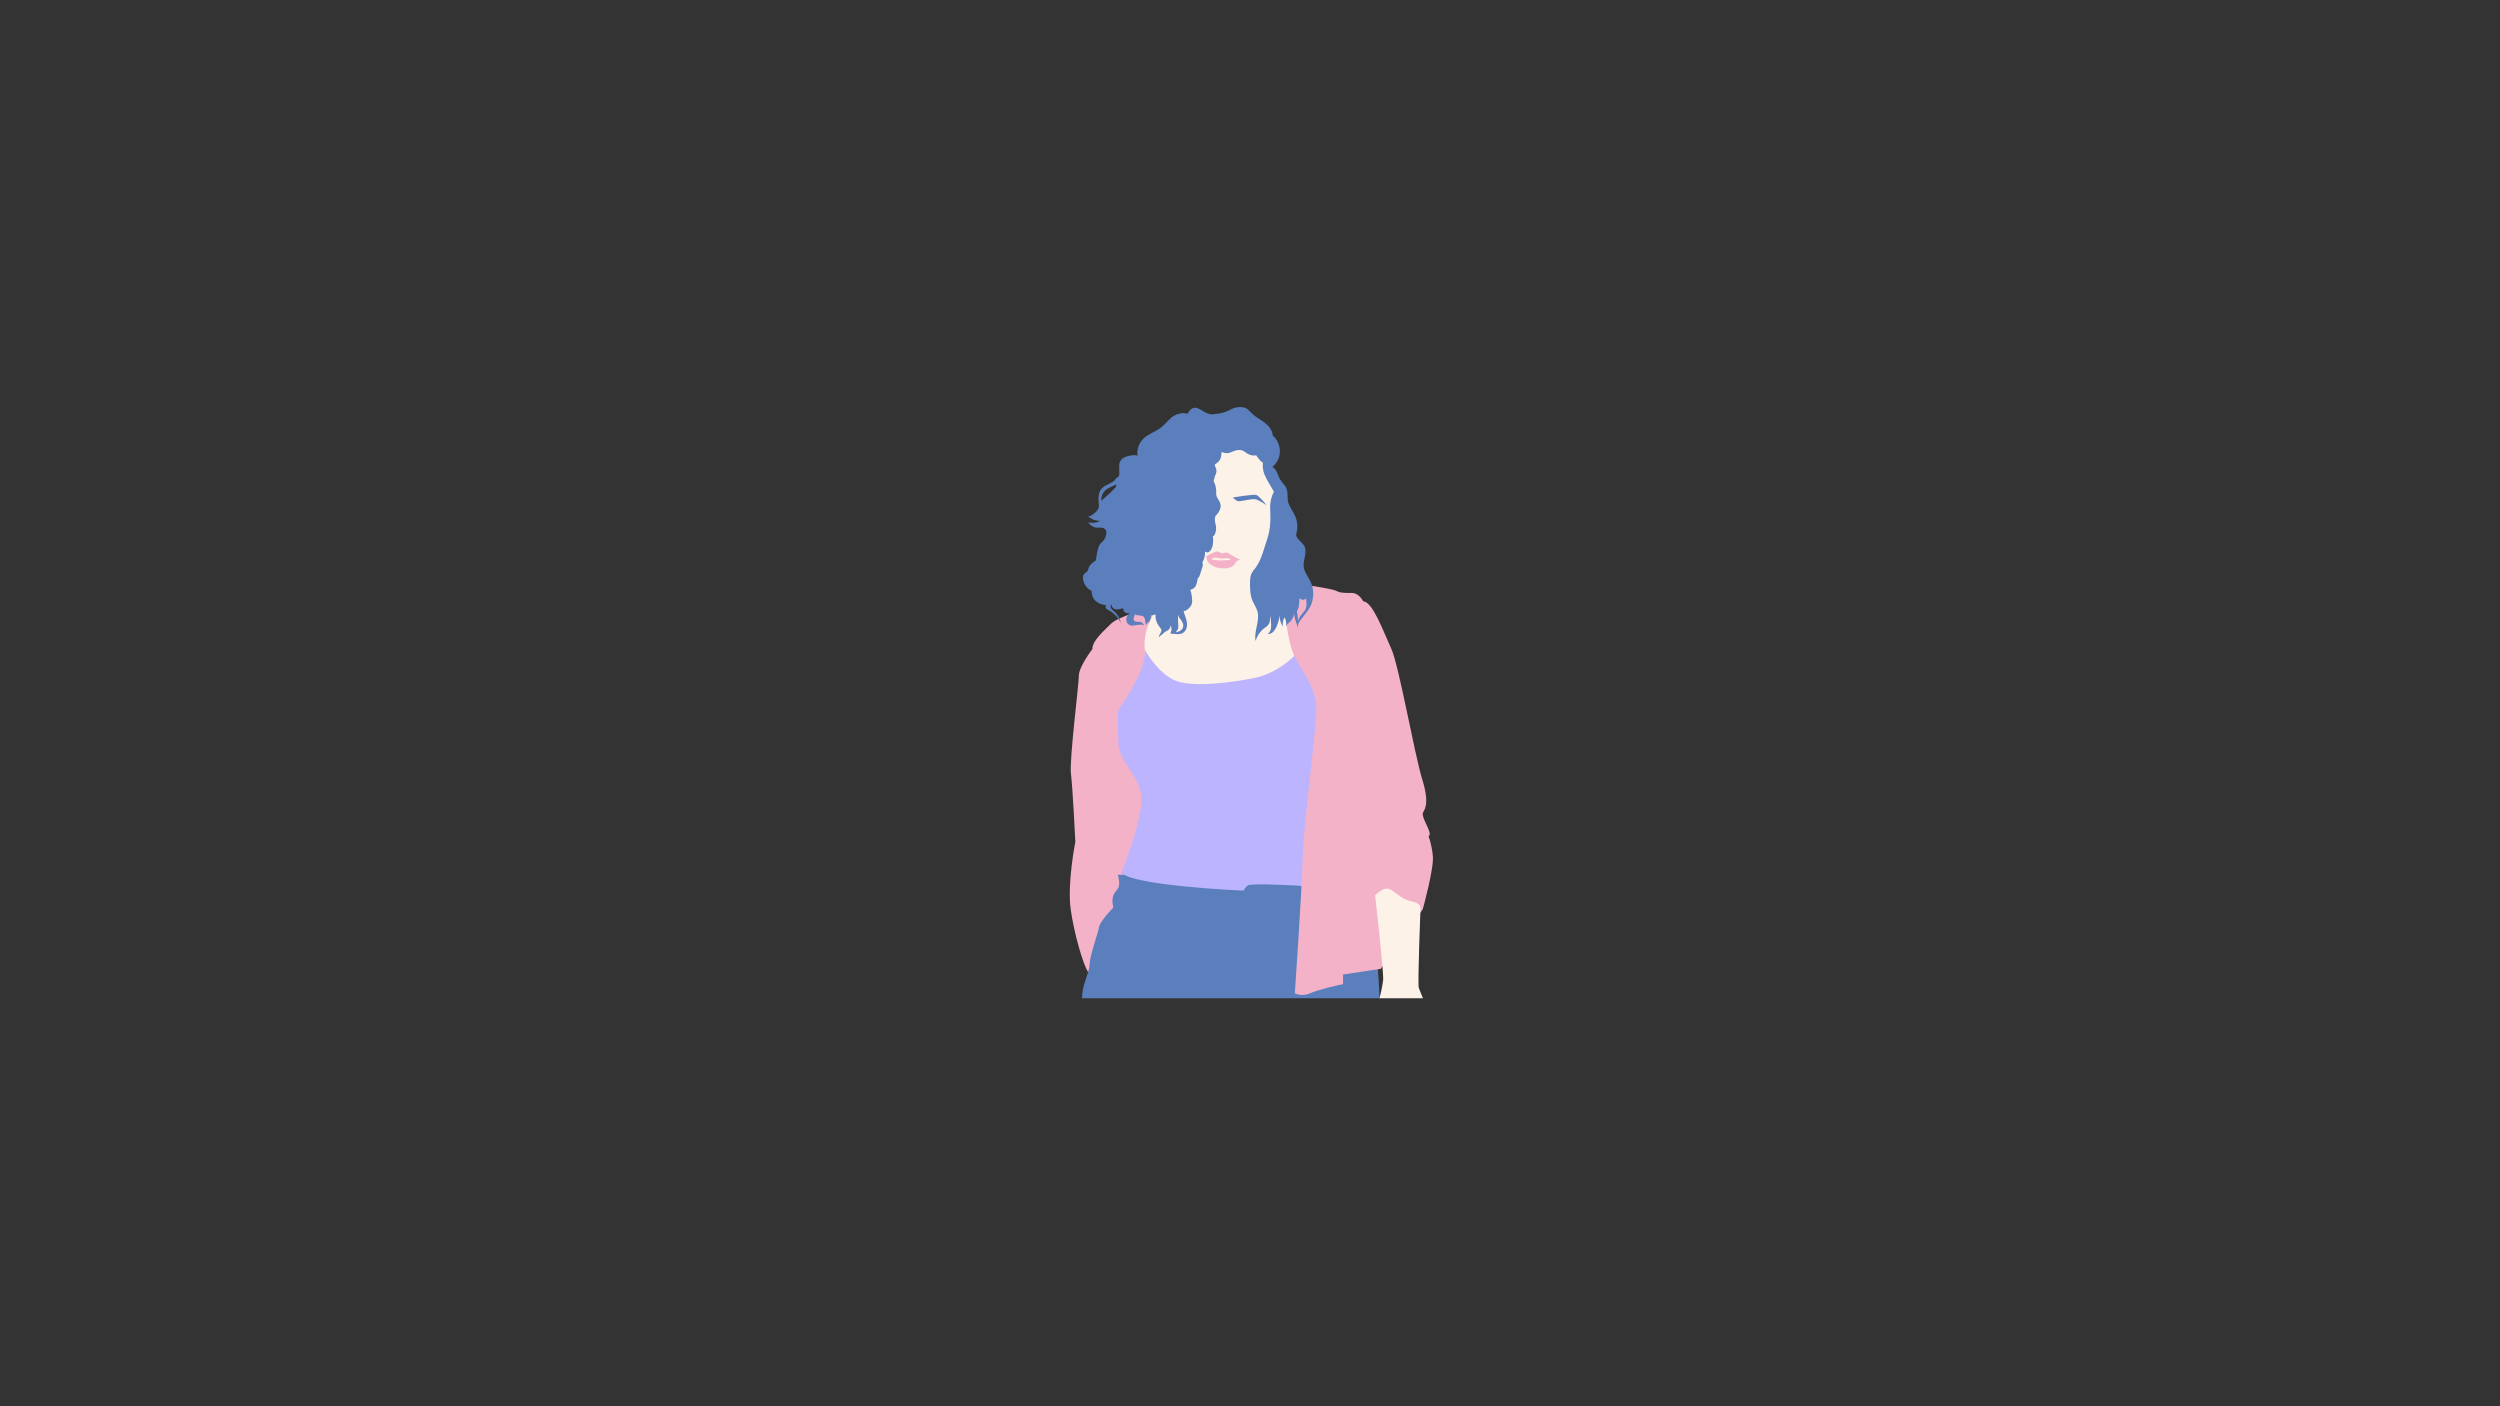 <?xml version="1.0" encoding="utf-8"?>
<!-- Generator: Adobe Illustrator 27.2.0, SVG Export Plug-In . SVG Version: 6.00 Build 0)  -->
<svg version="1.1" id="Calque_1" xmlns="http://www.w3.org/2000/svg" xmlns:xlink="http://www.w3.org/1999/xlink" x="0px" y="0px"
	 viewBox="0 0 1920 1080" style="enable-background:new 0 0 1920 1080;" xml:space="preserve">
<rect x="0" y="0" width="1920" height="1080" fill="#333333" stroke="none"/>
<style type="text/css">
	.st0{clip-path:url(#SVGID_00000148647555986198479720000013163132363238069650_);}
	.st1{fill:#FCF2E8;}
	.st2{fill:#5B7FBD;}
	.st3{fill:#BCB4FF;}
	.st4{fill:#F4B2C9;}
</style>
<g>
	<defs>
		<rect id="SVGID_1_" x="821.6" y="312.32" width="278.89" height="454.45"/>
	</defs>
	<clipPath id="SVGID_00000134959395525106208380000005956067328542107793_">
		<use xlink:href="#SVGID_1_"  style="overflow:visible;"/>
	</clipPath>
	<g id="Groupe_850" style="clip-path:url(#SVGID_00000134959395525106208380000005956067328542107793_);">
		<path id="Tracé_1054" class="st1" d="M928.01,394.08c6.19-5.09,16.94-7.28,23.88-2.16c2.51,1.85,4.1,4.67,5.48,7.47
			c2.91,5.87,5.23,12.02,6.93,18.35c0.9,3.38,1.51,7.37-0.73,10.06c-2.76,3.3-7.9,2.59-12.14,1.81c-8.2-1.5-16.54-2.08-24.87-1.75
			c-3.37,0.31-6.76,0.26-10.11-0.14c-3.33-0.56-6.66-2.09-8.58-4.87c-2.46-3.57-2.08-8.56,0.03-12.35
			C912.05,403.06,921.6,399.35,928.01,394.08 M877.74,478.82c-1.22,3.85-5.49,12.44-5.6,16.48c-0.26,9.69,10.81,17.34,15.04,26.06
			c2.12,4.37,4.31,8.8,7.55,12.42c8.05,9.02,20.99,11.58,33.02,12.7c18.24,1.71,37.54,1.12,53.54-7.8c3.95-2.2,7.74-5,9.96-8.94
			c2.42-4.29,2.74-9.54,5.3-13.75c1.18-1.95,2.79-3.6,4.07-5.48c3.42-5.01,4.32-11.41,3.69-17.45c-0.63-6.03-2.65-11.83-4.66-17.56
			c-1.03-3.31-2.41-6.5-4.1-9.53c-1.71-2.63-3.67-5.09-5.84-7.35c-5.76-6.39-11.52-12.78-17.29-19.17c-3.54-3.93-7.29-8-12.25-9.85
			c-7.52-2.81-15.85,0.11-23.34,3.02l-12.62,4.9C903.57,445.54,884.57,457.28,877.74,478.82"/>
		<path id="Tracé_1055" class="st2" d="M1022.33,654.01c20.61,3.78,25.42,43.28,30.92,60.46c5.5,17.18,6.18,52.22,6.18,52.22
			H830.99c0-7.78,3.02-14.47,4.72-20.18c0.62-2.1-0.93-21.23-0.89-23.08c0.18-6.86,4.15-18.78,4.83-23.25s6.9-17.71,6.9-17.71
			c-2.06-8.59,2.19-6.36,4.6-9.45c2.41-3.09,3.22-11.28,3.22-11.28l18.65-1.84C873.03,659.89,1001.72,650.22,1022.33,654.01
			 M882.3,478.82l-1.18,0.81c-0.99,1.44-2.3,2.63-3.83,3.49c-0.93,0.27-1.79,0.73-2.52,1.37c-0.29,0.4-0.53,0.84-0.71,1.3
			c-1.55,3.13-5.34,4.4-8.47,2.86c-1.61-0.8-2.8-2.24-3.28-3.97c-0.86-3.1,0.7-6.27,1.71-9.31c0.44-1.31,1.01-2.69,2.3-3.18
			c0.39-0.51,0.87-0.94,1.42-1.27c-1.17,0.2-2.37,0.06-3.46-0.41c-1.1-0.51-1.69-1.74-1.39-2.92c-0.39,0.08-0.79-0.07-1.03-0.38
			c-1.65,0.67-3.44,0.92-5.22,0.74c-1.88-0.48-3.19-2.18-3.19-4.12c-0.73,1.1-0.69,2.55,0.11,3.61c0.8,1.01,1.71,1.92,2.73,2.71
			c2.35,2.19,3.91,5.09,4.42,8.27c-0.97-2.16-2.3-4.13-3.95-5.82c-1.32-1.29-2.78-2.44-4.35-3.42c-0.99-0.42-1.9-0.98-2.72-1.67
			c-0.75-0.75-0.79-1.96-0.08-2.76c-3.09-0.09-6.04-1.29-8.31-3.38c-2.24-2.08-2.7-4.62-3-7.66c-3.77-1.74-6.29-5.4-6.56-9.55
			c-0.13-1.12,0.14-2.26,0.77-3.2c0.79-1.03,2.19-1.49,2.86-2.61c0.28-0.58,0.49-1.19,0.61-1.82c0.68-2.53,3.34-4.89,5.66-6.12
			c0.29-3.01,0.83-5.98,1.61-8.9c0.23-1.06,0.63-2.08,1.17-3.02c1.09-1.73,3.02-2.84,3.95-4.65c1.13-2.19,2.1-5.51,0.45-7.34
			c-0.93-0.88-2.17-1.34-3.45-1.28c-1.26-0.04-2.53,0.16-3.78,0c-2.38-0.51-4.46-1.96-5.78-4.01c2.75,0.59,6.71,0.48,8.93-1.24
			c-3.41,0.07-6.7-1.22-9.16-3.58c1.46,0.35,2.88-0.63,4.06-1.55c1.75-1.36,3.61-2.88,4.17-5.03c0.24-1.37,0.23-2.77-0.02-4.14
			c-0.39-3.69-0.12-7.78,2.38-10.52c3.15-3.45,9.07-3.9,11.23-8.04c0.3-0.13,1.02-0.81,1.35-0.78c0.63-0.85,0.94-1.89,0.89-2.94
			c0.05-1.73-0.18-3.46-0.15-5.18c-0.05-1.74,0.44-3.45,1.41-4.9c1.31-1.48,3.06-2.5,5-2.89c2.41-0.67,5.32-1.31,7.66-0.43
			c-0.59-4.99,1.23-9.97,4.89-13.41c3.69-3.42,8.8-4.87,12.82-7.9c3.15-2.37,5.52-5.63,8.57-8.14c3.04-2.51,8.52-4.15,12.18-2.7
			c1.06-1.91,2.37-3.95,4.48-4.54c2.3-0.65,4.66,0.68,6.67,1.98c2.01,1.3,5.38,3.12,7.77,2.91c3.71-0.34,7.49-0.69,10.94-2.13
			c1.86-0.78,3.59-1.86,5.48-2.55c2.06-0.75,4.25-1.03,6.43-0.83c1.08,0.08,2.14,0.36,3.12,0.82c1.75,0.88,2.97,2.51,4.36,3.89
			c2.88,2.85,6.59,4.68,9.83,7.11c3.24,2.43,6.17,5.86,6.3,9.91c3.25,2.87,5.24,6.91,5.53,11.25c0.26,4.18-1.21,8.29-4.07,11.35
			c-0.45,0.64-1.05,1.16-1.76,1.51c1.66,1,2.94,2.52,3.63,4.33c0.68,1.79,1.45,3.55,2.32,5.26c1.49,2.51,3.93,4.44,5.01,7.15
			c1.47,3.68,0.16,8.03,1.67,11.69c1.34,3.26,3.2,5.77,4.72,8.95c2.06,4.36,2.46,9.33,1.15,13.97c-1.04,3.64,4.91,6.47,6.38,9.95
			c2.05,4.86-1.38,10.38-0.72,15.61c0.51,4.03,3.34,7.32,5.11,10.97c0.55,1.14,1,2.32,1.35,3.54c1.01,3.54,5.57,7.37,4.75,10.95
			c-0.47,2.05-2.76,4.33-3.91,6.09c-1.79,2.8-3.72,5.51-5.78,8.11c-0.99,1.21-1.1,2.43-1.8,3.84c-0.7,1.4-3.19,3.99-2.71,5.48
			c-0.66-2.22-3.2-1.82-3.83-4.06c-0.38-1.34-0.54,0.3-0.6-1.27c-0.61,2.89,1,1.95-1.35,3.74c-0.6,0.45-4.44-2.82-4.69-2.12
			c0.26-2.28-0.18-4.58-1.26-6.6c-1.32,2.18-1.76,4.79-1.24,7.29c-1.66-2.56-2.53-5.56-2.51-8.61c-0.39,2.79-1.14,5.52-2.25,8.12
			c-0.6,1.56-1.48,2.99-2.59,4.23c-1.18,1.2-2.77,1.89-4.45,1.93c1.43-1.1,2.36-2.73,2.6-4.52c0.22-1.77,0.21-3.56-0.04-5.33
			c-0.14-1.43-0.15-2.65-0.29-4.08c-0.59,1.93-0.23,4.12-1.15,5.92c-0.84,1.63-2.54,2.59-3.99,3.7c-3.05,2.42-5.27,5.74-6.34,9.49
			c-1.47-7.48,3.46-15.27,1.45-22.62c-0.82-3.01-2.74-5.6-3.92-8.49c-1.63-3.99-1.81-8.4-1.83-12.71c-0.02-3.46,0.16-7.24,2.44-9.85
			l-42.62,5.81c-0.21,2.07-0.77,4.08-1.65,5.96c-0.92,1.37-2.35,2.31-3.98,2.62c0.77,2.44,1.23,4.97,1.37,7.52
			c0.17,1.44-0.04,2.9-0.59,4.24c-0.41,0.75-0.92,1.44-1.53,2.04c-1.14,1.36-2.7,2.3-4.43,2.7c0.8,2.94,2.17,5.73,2.55,8.74
			s-0.52,6.5-3.18,7.98c-2.75,1.54-6.02,0.49-9.17,0.49c-0.1,0-0.21-0.45-0.31-0.45c1.17-1.84,0.92-3.9,0.31-5.99
			c-0.19,1.66-1.12,3.15-2.53,4.06c-0.35,0.19-0.72,0.31-1.08,0.49c-0.99,0.56-1.88,1.28-2.62,2.13c-1.04,1.07-2.92,1.54-2.83,3.03
			c-0.39-1.13,0.28-2.33,0.9-3.35c0.62-1.02,1.25-2.26,0.78-3.36c-0.2-0.4-0.46-0.76-0.77-1.09c-2.38-2.85-4.05-6.65-3.55-10.33
			c-0.82,0.35-1.68,0.61-2.56,0.76L882.3,478.82z M857.3,372.07c-3.48,1.65-7.43,2.89-9.73,5.98c-1.46,1.99-2.04,4.5-1.6,6.93
			c0.4-1.21,1.66-2.04,2.64-2.85c2.8-2.27,5.4-4.77,7.78-7.47C857.06,373.98,857.39,373.03,857.3,372.07 M908.4,478.67
			c-0.46-1.15-1.09-2.23-1.88-3.19c-0.94-0.97-1.57-2.2-1.81-3.53c0.02,2.37-0.09,5.17,0.15,7.53c0.14,0.91,0.16,1.83,0.05,2.75
			c-0.18,1.1-1.34,2.48-1.89,3.45c1.07-0.24,2.11-0.61,3.09-1.1c0.99-0.49,1.78-1.3,2.27-2.29
			C908.84,481.13,908.85,479.83,908.4,478.67 M950.03,411.86c-2.22-3.05-5.43-6.02-9.21-6.84c-6.55-1.42-9.17,8.67-8.18,9.99
			c1.31,2.37,1.66,5.66,4.36,5.78c2.66,0.12-1.63-0.8,0.99-1.3s5.39-1.27,7.83-0.23C951.89,421.85,953.27,416.31,950.03,411.86"/>
		<path id="Tracé_1056" class="st3" d="M996,680.07c-3.82,0-35.12-1.98-37.76,0c-2.64,1.98-2.97,3.95-2.97,3.95
			s-85.35-3.62-93.91-13.84c0,0-5.68-47.57-7.99-63.17s-8.18-19.68-9.16-32.53c0,0-3.23-40.84-1.91-43.15
			c1.32-2.3,38.13-15.74,37-32.2c0,0,9.08,16.83,22.26,23.08s44.82,1.98,62.28-1.65c17.46-3.63,30.23-16.84,30.23-16.84
			c18.53-20.7,42.1,11.01,41.43,29.51c-0.67,18.5-7.34,99.52-8.02,125.43c-0.14,5.28-18.27,14.38-18.71,22.91
			C1007.43,681.73,996.97,680.07,996,680.07"/>
		<path id="Tracé_1057" class="st4" d="M883.73,472.75c0.41-0.04,0.81-0.1,1.21-0.17c-0.45,0.93-0.88,1.87-1.28,2.83
			C883.83,474.53,883.86,473.63,883.73,472.75 M836.82,740.57c0.18-6.86,6.53-24.05,7.21-28.51c0.68-4.47,10.99-15.11,10.99-15.11
			c-2.06-8.59,1.03-11.34,3.44-14.43c2.41-3.09,0-10.69,0-10.69h5.02c-0.8-0.42-1.52-0.98-2.13-1.65c0,0,17.46-43.94,15.15-59.54
			c-2.31-15.6-16.47-25.81-17.47-38.66c0,0-1.32-24.71,0-27.02s21.39-29.36,20.25-45.82c-0.24-1.78-0.34-3.58-0.29-5.38
			c0.18-4.04,0.93-8.04,2.22-11.87c0.62-1.98,1.35-3.88,2.12-5.74c-0.37,0.57-0.81,1.1-1.31,1.56c-0.85,0.68-1.59,1.47-2.2,2.37
			c0.05-1.69-0.17-3.38-0.66-5c-0.17-0.53-0.46-1.02-0.85-1.42c-0.84-0.78-2.11-0.81-3.24-0.99c-1.13-0.18-2.98,0-3.15-1.14
			c-0.28,0.84-0.63,1.65-1.04,2.43c-0.41,0.8-0.41,1.75,0,2.54c0.53,0.66,1.34,1.03,2.18,1.01c0.83-0.03,1.66-0.01,2.49,0.05
			c1.49,0.31,2.69,1.41,3.12,2.87c-0.27-0.31-0.66-0.51-1.07-0.55c-1.14-0.18-2.29-0.2-3.43-0.07c-1.31,0.15-2.6,0.51-3.92,0.6
			c-2.38,0.45-4.67-1.12-5.12-3.49c-0.03-0.14-0.05-0.28-0.06-0.42c-0.2-1.55,0.25-3.12,1.25-4.32c-2.38,0.95-4.63,1.91-6.6,2.84
			c0.47,1.08,0.8,2.22,0.99,3.38c-0.44-1.08-1.01-2.1-1.7-3.04c-2.02,0.87-3.89,2.03-5.56,3.45c-5.05,5.18-14.8,13.25-14.47,19.64
			c0,0-10.43,13.46-10.43,20.52c0,7.07-7.4,64.59-6.05,75.36s3.37,52.15,3.37,52.15s-6.39,31.96-3.53,52.15
			c2.62,18.5,9.61,42.64,13.36,47.84C836.32,744.58,836.7,742.59,836.82,740.57 M996,469.36c0.5,2.47,0.8,4.97,0.9,7.48
			c0.45-1.51,1.17-2.94,2.13-4.19c1.12-1.48,2.57-2.73,3.42-4.38c1.35-2.64,0.97-5.8,0.55-8.73c-0.66,0.77-1.64,1.17-2.65,1.1
			c-0.89-0.21-1.74-0.57-2.52-1.06c0.31,1.45-0.17,3.04-0.19,4.52C997.6,465.96,997.03,467.79,996,469.36 M1100.42,657.27
			c-1.01-9.76-3.36-15.14-3.36-15.14s2.35-0.16-0.34-6.13c-2.69-5.98-4.37-9.01-4.04-11.36c0.34-2.36,6.06-5.05-0.34-25.91
			c-6.39-20.86-17.84-87.47-23.89-100.6c-6.05-13.13-14.13-36-21.53-36.34c0,0-3.03-6.39-8.74-6.39s-8.95,0-12.05-1.68
			c-1.52-0.83-9.66-2.36-18.39-3.79c1.01,3.55,1.12,7.31,0.31,10.91c-0.45,2.17-1.26,4.26-2.39,6.16c-1.63,2.51-3.4,4.92-5.3,7.23
			c-1.05,1.16-1.97,2.44-2.74,3.81c-0.8,1.34-1.04,2.95-0.66,4.46c-0.66-2.23-1.59-4.37-2.21-6.61c-0.42-1.47-0.66-2.99-0.74-4.52
			c-0.61,2.92-2.24,5.53-4.6,7.37c-0.51,0.39-0.95,0.87-1.3,1.4c1.3,9.12,3.21,18.01,5.98,23.59c7.76,15.58,17.52,25.01,16.84,43.51
			s-9.76,85.45-10.43,111.36c-0.67,25.91-6.06,104.3-6.06,104.3c3.65,1.59,7.79,1.59,11.44,0c6.06-2.69,22.88-6.73,25.57-7.07v-7.39
			l28.93-4.37l32.3-45.76C1092.68,698.31,1101.43,667.02,1100.42,657.27 M926.78,425.79c-0.48,0.28-0.89,0.66-1.2,1.11
			c-0.28,0.56-0.44,1.17-0.45,1.8c-0.35,3.69-0.36,7.88,2.26,10.49c1.86,1.85,4.61,2.43,7.2,2.8c8.31,1.19,17.36,0.98,24.33-3.7
			c1.8-1.11,3.28-2.68,4.29-4.55c1-1.9,1-4.17,0.02-6.07c-1.09-1.63-2.76-2.78-4.66-3.23c-1.86-0.54-3.81-0.71-5.69-1.16
			c-2.16-0.52-4.22-1.42-6.38-1.97c-1.76-0.59-3.65-0.66-5.45-0.21c-1.21,0.6-2.47,1.08-3.77,1.46
			C933.69,423.25,929.9,423.76,926.78,425.79"/>
		<path id="Tracé_1058" class="st1" d="M1056.11,687.61c0,0,5.78-6.16,10.2-5.01c4.43,1.16,9.24,7.51,15.6,9.05
			c6.36,1.54,8.27,2.42,9.05,5.2c0,0-2.31,59.12-1.35,61.82c0.96,2.7,3.27,8.01,3.27,8.01h-33.47c1.27-4.59,2.22-9.26,2.85-13.98
			C1062.85,746.92,1056.11,687.61,1056.11,687.61 M940.49,428.85c-1.95,0.23-3.92,0.06-5.8-0.5c-1.76-0.49-4.6,0.82-4.28,1
			c3.27,1.86,14.72,0.64,14.72,0.64C944.29,428.59,942.79,428.59,940.49,428.85 M975.48,390.55c0.37,7.37,0.55,15.3-2.39,23.78
			c-2.95,8.48-4.98,19.91-13.09,26.18c-8.11,6.27-13.46,11.25-24.15,11.25c-6.19,0.09-12.08-2.62-16.04-7.37
			c0.8-0.79,1.39-1.76,1.72-2.83c0.64-2.06,1.28-4.12,1.93-6.19c0.13-0.38,0.23-0.76,0.3-1.16c0.11-0.78-0.03-1.58-0.4-2.28
			c1.62-2.47,2.34-5.42,2.04-8.36c0.72,0.36,1.51,0.89,2.29,0.67c0.79-0.28,1.48-0.8,1.95-1.5c1.12-1.58,1.79-3.44,1.95-5.38
			c0.15-1.92,0.13-3.86-0.07-5.78c0.57,0.17,0.99-0.25,1.26-0.78c1.26-2.48,1.56-5.34,0.84-8.02c-0.14-0.51-0.31-1.01-0.41-1.52
			c-0.1-0.57-0.15-1.14-0.16-1.71c-0.05-1.29-0.06-2.72,0.81-3.66c2.99-3.24,4.73-6.66,2.79-10.61c-0.78-1.6-2.06-2.98-2.47-4.72
			c-0.18-1.14-0.23-2.29-0.15-3.44c-0.01-2.52-0.62-5-1.77-7.24c-0.54-1.04,0.63-2.49,0.67-3.65c0.05-1.11,0.78-1.61,1.03-2.69
			c0.34-1.21,0.34-2.49-0.01-3.69c-0.39-1.12-1.27-2.27-0.82-3.38c2.88-1.29,4.77-4.11,4.85-7.27c-0.09-0.75,0.04-1.52,0.38-2.2
			c1.5,1.2,4.82,1.32,6.58,0.53c2.98-1.35,6.4-2.71,9.42-1.45c1.34,0.73,2.63,1.55,3.86,2.46c1.99,1.16,4.32,1.57,6.59,1.16
			c1.15,1.92,3.18,4.55,5.11,5.68c-0.35,2.87-0.01,5.79,1,8.5c1.01,2.51,2.24,4.93,3.67,7.23c1.26,2.16,2.51,4.33,3.77,6.49
			C976.28,381.57,975.28,386.04,975.48,390.55 M942.01,414.21c1.94,2.02,4.38,2.11,3.79,0.92
			C945.21,413.95,941.84,414.03,942.01,414.21 M935.91,414.11c-0.38-0.7-1.12-1.14-1.92-1.15
			C932.54,412.88,932.31,415.26,935.91,414.11 M952.71,429.72c-1.28,0.35-9.4-5.19-10.27-5.36c-0.87-0.17-2.93,0.65-3.72,0.56
			c-0.8-0.09-3.17-1.3-3.88-1.49c-0.71-0.18-8.49,3.49-8.51,3.8c0.14,1.12,0.42,2.23,0.83,3.28c0.42,1.19,3.54,5.83,12.5,6.03
			c6.06,0.14,8.38-2.58,9.24-4.35c0.45-0.91,1.27-1.58,2.26-1.84C951.7,430.21,952.22,430,952.71,429.72 M972.76,388.02
			c0,0-5.73-7.24-8-7.92s-17.8,1.94-17.8,1.94c-0.31,0.09,2.56,2.95,4.58,2.95s10.36-2.27,13.05-1.47S972.77,388.02,972.76,388.02"
			/>
	</g>
</g>
</svg>
